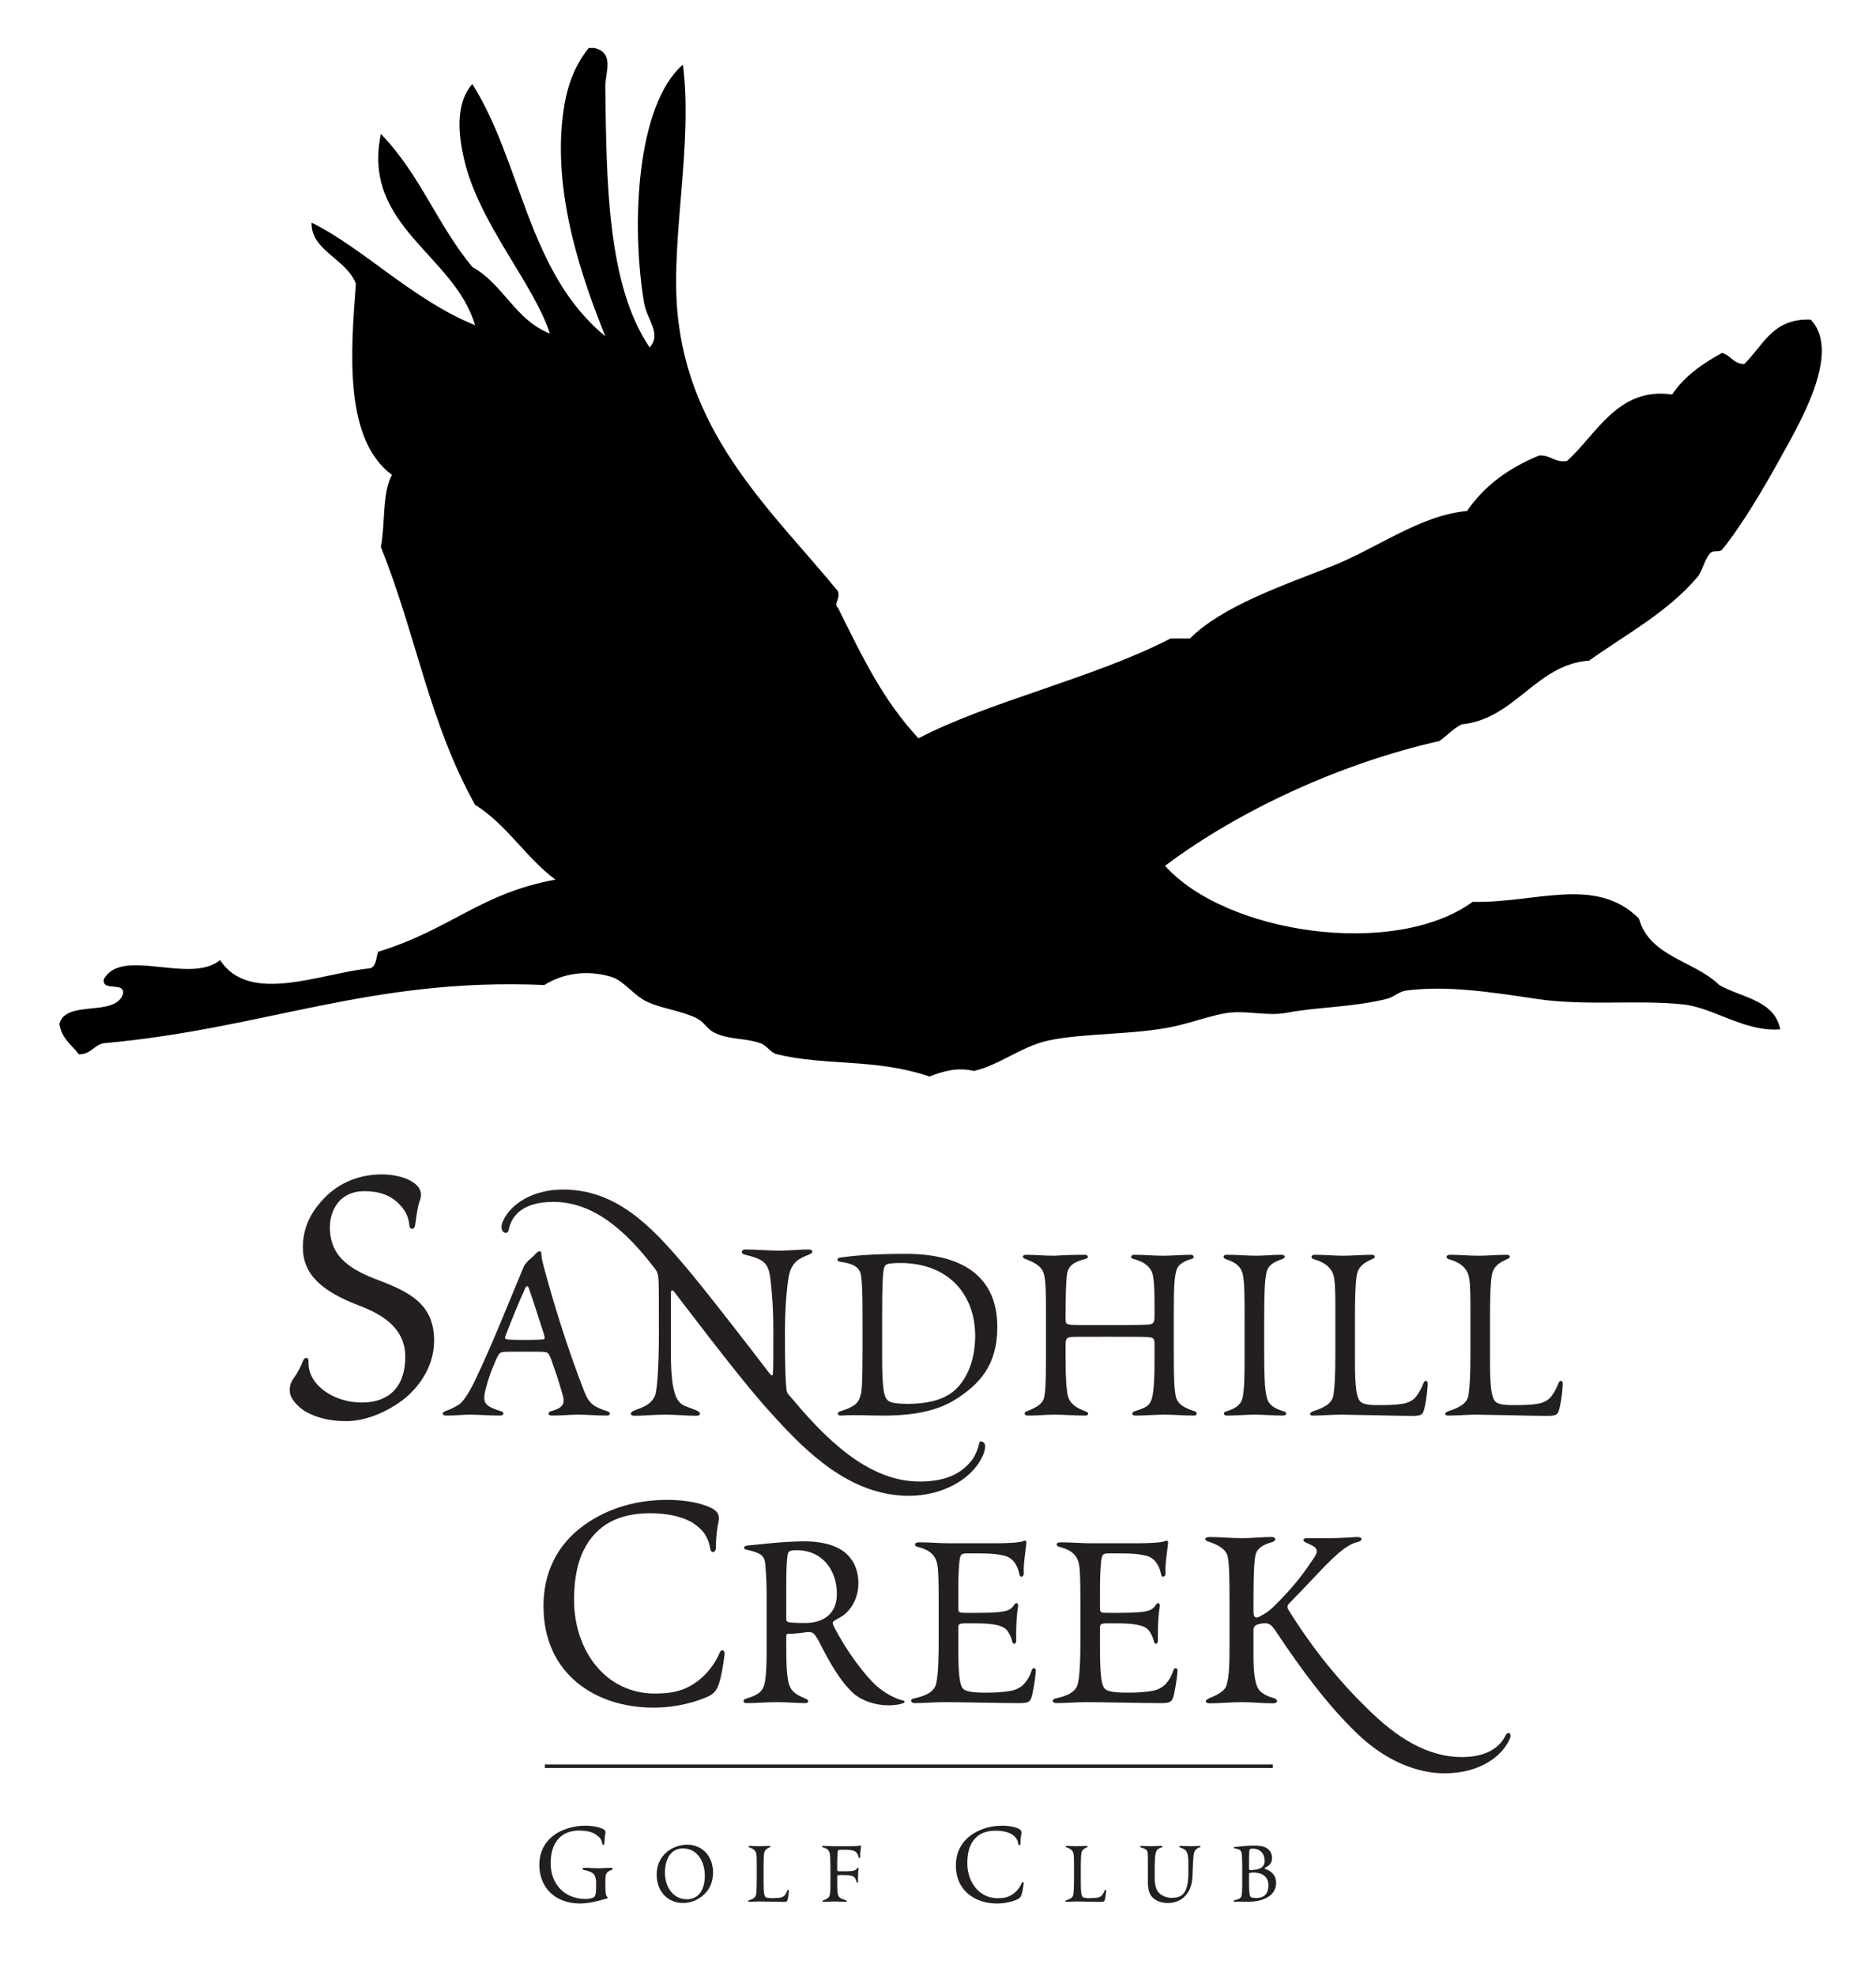 <?xml version="1.0" encoding="utf-8"?>
<!-- Generator: Adobe Illustrator 15.0.0, SVG Export Plug-In . SVG Version: 6.00 Build 0)  -->
<!DOCTYPE svg PUBLIC "-//W3C//DTD SVG 1.1//EN" "http://www.w3.org/Graphics/SVG/1.1/DTD/svg11.dtd">
<svg version="1.1" id="Layer_1" xmlns="http://www.w3.org/2000/svg" xmlns:xlink="http://www.w3.org/1999/xlink" x="0px" y="0px"
	 width="333.426px" height="351px" viewBox="0 0 333.426 351" enable-background="new 0 0 333.426 351" xml:space="preserve">
<g>
	<path fill-rule="evenodd" clip-rule="evenodd" d="M105.612,8.522c3.707,0.851,1.938,4.438,1.97,6.895
		c0.215,16.676,0.306,35.189,7.88,46.295c2.192-2.374-0.491-4.946-0.985-7.88c-2.31-13.723-1.419-35.109,6.896-42.354
		c1.82,13.999-2.151,30.618-0.985,43.832c1.979,22.42,17.218,35.872,28.565,49.743c0.4,1.703-0.92,2.079,0,2.955
		c4.493,9.053,8.018,16.394,14.282,23.147c12.525-6.541,31.198-10.694,44.818-17.73c1.148,0,2.298,0,3.447,0
		c5.701-5.756,16.819-9.529,25.117-12.805c8.24-3.253,15.647-9.042,24.133-9.851c3.057-4.494,7.445-7.658,12.805-9.85
		c2.091-0.121,2.652,1.288,4.925,0.985c5.25-4.642,9.037-13.235,18.716-11.82c2.17-3.248,5.363-5.472,8.864-7.388
		c1.567,0.402,1.991,1.949,3.94,1.97c3.369-3.197,4.977-8.156,11.82-7.88c5.688,5.914-2.436,19.174-5.418,24.625
		c-2.57,4.698-6.765,11.883-10.343,16.253c-0.349,0.427-1.559,0.108-1.97,0.492c-1.139,1.065-1.447,3.248-2.463,4.433
		c-5.32,6.208-12.532,10.035-19.207,14.775c-9.402,0.667-13.108,10.364-22.655,11.327c-1.528,0.77-2.583,2.013-3.939,2.955
		c-17.134,3.848-35.313,12.08-48.758,22.162c10.77,12.049,40.731,16.519,54.667,6.403c11.154,0.271,21.848-4.715,29.551,2.954
		c1.878,6.823,9.896,7.506,14.282,11.82c3.965,2.273,9.825,2.651,10.835,7.88c-6.287,0.503-11.836-3.859-17.237-4.433
		c-8.17-0.865-17.337,0.329-26.103-0.984c-8.104-1.215-15.949-2.425-23.147-1.478c-1.301,0.171-2.129,1.146-3.448,1.478
		c-5.957,1.493-12.247,1.421-17.729,2.462c-3.442,0.654-6.845-0.397-10.343,0c-2.56,0.292-6.635,1.783-9.85,2.463
		c-7.052,1.491-15.961,1.128-22.163,2.463c-4.863,1.046-8.815,4.419-13.297,5.417c-2.941-0.696-5.379,0.023-7.88,0.985
		c-9.725-3.265-18.204-1.827-27.088-3.94c-1.229-0.292-1.785-1.575-2.955-1.97c-3.069-1.034-5.689-0.562-8.373-1.97
		c-1.082-0.568-1.677-1.832-2.954-2.463c-2.789-1.377-6.251-1.712-8.865-2.955c-2.383-1.133-4.108-3.758-6.402-4.433
		c-4.136-1.217-8.401-0.674-11.82,1.478c-31.004-1.335-49.494,7.756-78.308,10.343c-1.794,0.34-2.271,1.997-4.433,1.97
		c-1.253-1.702-3.094-2.815-3.447-5.417c1.167-4.415,10.104-1.06,11.327-5.418c0.161-2.131-3.711-0.229-3.447-2.462
		c3.132-5.872,15.317,0.963,20.685-3.448c5.187,8.076,18.225,2.223,26.596,1.478c1.192-0.284,1.095-1.859,1.478-2.955
		c12.82-3.896,18.289-10.448,31.52-12.805c-5.278-3.915-8.615-9.771-14.282-13.298c-8.19-14.678-10.44-30.113-16.745-45.803
		c0.797-4.128,0.218-9.632,1.97-12.805c-8.579-6.36-7.315-21.946-6.402-33.982c-1.806-4.504-8.022-5.855-7.88-10.835
		c9.233,4.565,18.058,13.784,29.058,18.223c-3.709-12.578-20.172-17.54-16.745-33.982c7.068,7.32,9.882,15.917,16.253,23.64
		c5.5,3.037,7.634,9.439,13.79,11.82c-2.958-9.008-12.659-19.609-15.268-31.027c-0.881-3.854-1.708-9.672,1.478-13.298
		c8.827,13.986,9.782,33.456,23.64,44.817c-3.946-9.81-9.638-25.548-7.388-40.385c0.658-4.341,1.994-7.759,4.433-10.835
		C104.955,8.522,105.283,8.522,105.612,8.522z"/>
	<g>
		<path fill="#231F20" d="M57.472,213.013c2.896-3.144,6.783-4.382,10.338-4.382c3.062,0,5.045,0.908,5.956,1.653
			c0.99,0.826,1.323,1.738,0.827,3.062c-0.415,1.156-0.578,2.81-0.827,4.381c-0.085,0.745-0.911,0.745-0.993,0.082
			c-0.085-0.826-0.248-2.313-1.738-3.803c-1.571-1.735-3.803-2.398-6.286-2.398c-4.381,0-6.119,3.392-6.119,6.449
			c0,5.542,4.218,7.691,8.603,9.348c5.623,2.15,9.923,4.3,9.923,10.75c0,5.129-3.307,8.851-5.623,10.586
			c-3.225,2.398-6.864,3.722-10.008,3.722c-2.895,0-5.208-0.579-7.276-1.735c-1.323-0.826-2.398-2.068-2.646-2.977
			c-0.248-0.911-0.085-1.986,0.578-2.895c0.579-0.745,1.242-1.986,1.653-3.062c0.248-0.745,0.993-0.745,0.993-0.082
			c0,0.827,0,1.735,0.663,2.977c1.32,2.48,4.797,4.467,8.849,4.467c4.796,0,7.69-2.813,7.69-8.106c0-5.375-4.466-7.691-8.354-9.178
			c-6.45-2.483-9.842-5.46-9.842-10.256C53.832,218.721,54.744,215.907,57.472,213.013z"/>
		<path fill="#231F20" d="M108.038,250.742c0.507,0.17,0.507,0.732-0.169,0.732c-2.138,0-3.373-0.17-5.117-0.17
			c-1.632,0-2.587,0.17-4.668,0.17c-0.729,0-0.729-0.562-0.279-0.732c2.137-0.619,2.756-1.182,2.137-3.149
			c-0.562-1.911-0.901-3.093-1.857-5.736c-0.449-1.349-0.729-1.574-1.012-1.628c-0.449-0.113-1.235-0.113-4.271-0.113
			c-2.251,0-3.206,0-3.655,0.113c-0.227,0.054-0.507,0.279-0.789,0.899c-0.337,0.729-1.349,2.979-1.911,5.173
			c-0.336,1.235-0.676,2.474,0.057,3.203c0.449,0.453,1.235,0.789,2.644,1.238c0.506,0.17,0.449,0.732-0.283,0.732
			c-2.19,0-3.542-0.17-5.34-0.17c-1.462,0-2.251,0.17-4.219,0.17c-0.731,0-0.788-0.506-0.282-0.732
			c1.012-0.393,1.914-0.785,2.643-1.292c0.732-0.562,1.745-2.08,2.813-4.331c2.923-6.129,5.396-12.428,7.478-17.375
			c0.506-1.182,0.732-1.801,1.068-2.587c0.17-0.449,0.562-0.898,0.846-1.182c0.393-0.336,0.673-0.619,1.012-0.899
			c0.507-0.562,0.729-0.788,1.013-0.788c0.279,0,0.336,0.226,0.336,0.619c0,0.506,0.17,1.238,0.676,3.093
			c1.405,5.173,3.822,13.217,6.915,21.144C104.72,249.504,105.678,249.957,108.038,250.742z M93.25,229.036
			c-1.068,2.42-2.081,4.837-3.319,8.043c-0.223,0.506-0.279,0.786,0.17,0.843c0.28,0.057,1.013,0.113,3.036,0.113
			c2.36,0,3.093-0.057,3.486-0.113c0.226-0.057,0.226-0.337,0-1.069c-1.235-3.878-2.361-7.254-2.587-7.873
			C93.812,228.307,93.586,228.307,93.25,229.036z"/>
		<path fill="#231F20" d="M121.576,224.714c2.816,3.231,11.68,14.635,15.115,19.17c0.48,0.619,0.685,0.55,0.685,0.069
			c0.069-0.55,0.069-3.297,0.069-7.421c0-4.259-0.204-6.459-0.48-8.999c-0.343-3.23-1.101-3.781-4.671-4.674
			c-0.619-0.135-0.619-0.893,0.135-0.893c2.062,0,4.055,0.208,6.117,0.208c1.785,0,3.435-0.208,5.221-0.208
			c0.757,0,0.826,0.619,0.069,0.893c-1.855,0.688-3.159,1.374-3.641,3.848c-0.346,1.992-0.688,5.636-0.688,10.171
			c0,6.387,0.138,8.656,0.273,9.961c0.068,0.688,0.414,0.962,1.03,1.649c7.629,9.207,14.772,14.704,22.675,14.704
			c5.151,0,7.832-1.789,9.479-4.124c0.55-0.893,0.896-1.854,1.031-2.543c0.069-0.616,0.55-0.55,0.896-0.204
			c0.273,0.273,0.343,1.166-0.346,2.543c-2.062,4.259-7.487,6.867-12.984,6.867c-10.444,0-18.277-7.763-24.46-14.634
			c-4.466-4.81-12.022-14.77-17.246-21.571c-0.343-0.415-0.619-0.481-0.619,0.273v10.514c0,8.106,1.308,8.999,2.75,9.549
			l1.924,0.754c0.755,0.346,0.619,0.896-0.138,0.896c-1.786,0-3.574-0.208-5.498-0.208s-3.916,0.208-5.494,0.208
			c-0.893,0-0.826-0.619-0.139-0.896l1.374-0.547c1.101-0.415,2.131-1.238,2.474-2.338c0.343-1.305,0.619-5.633,0.619-10.718
			c0-6.525,0-8.726-0.069-9.618c-0.069-1.031-0.207-1.443-0.619-1.993c-5.082-6.663-10.856-11.887-18.069-11.887
			c-5.083,0-7.421,2.131-7.968,5.085c-0.139,0.481-0.55,0.481-0.896,0.273c-0.343-0.273-0.551-1.03-0.066-1.992
			c1.305-2.952,5.221-5.563,10.648-5.563C109.415,211.318,115.598,217.639,121.576,224.714z"/>
		<path fill="#231F20" d="M153.299,233.197c0-3.991-0.112-5.623-0.279-6.691c-0.283-1.632-1.801-2.081-3.712-2.36
			c-0.619-0.113-0.619-0.619-0.057-0.732c1.968-0.28,5.343-0.673,11.752-0.673c10.517,0,16.253,4.385,16.253,12.987
			c0,6.861-3.206,10.181-7.424,12.878c-4.218,2.699-9.954,2.869-12.764,2.869c-2.87,0-5.68-0.17-7.534,0
			c-0.789,0.057-0.789-0.562-0.283-0.732c1.068-0.336,1.854-0.619,2.587-1.125c0.676-0.449,1.012-1.235,1.182-2.024
			c0.167-0.673,0.279-2.53,0.279-7.87V233.197z M156.785,241.184c0,4.835,0.283,6.017,0.452,6.636
			c0.167,0.562,0.45,1.012,1.013,1.235c0.393,0.17,1.404,0.339,3.093,0.339c3.202,0,6.016-0.619,7.927-2.08
			c2.25-1.745,4.049-5.174,4.049-10.011c0-7.142-4.555-12.935-13.327-12.935c-1.013,0-1.741,0.057-2.194,0.17
			c-0.449,0.113-0.672,0.449-0.785,1.238c-0.113,0.956-0.227,2.644-0.227,7.983V241.184z"/>
		<path fill="#231F20" d="M208.621,240.564c0,5.061,0.113,6.13,0.337,7.421c0.339,1.575,1.631,2.138,3.432,2.757
			c0.45,0.17,0.394,0.732-0.169,0.732c-2.024,0-3.486-0.17-5.344-0.17c-1.519,0-3.093,0.17-5.061,0.17
			c-0.729,0-0.729-0.562-0.223-0.732c1.741-0.619,2.643-0.785,3.093-2.193c0.279-0.843,0.506-2.641,0.506-6.522v-3.315
			c0-0.902-0.283-1.069-0.732-1.126c-0.729-0.113-1.519-0.113-7.478-0.113c-5.68,0-6.186,0-6.691,0.057
			c-0.732,0.113-0.902,0.28-0.902,1.462v2.417c0,3.542,0.17,5.566,0.396,6.525c0.393,1.571,1.685,2.247,3.202,2.81
			c0.562,0.17,0.562,0.732-0.11,0.732c-2.08,0-3.599-0.17-5.513-0.17c-1.628,0-2.587,0.17-4.667,0.17
			c-0.729,0-0.729-0.619-0.28-0.732c2.194-0.842,2.923-1.518,3.149-2.474c0.17-0.732,0.336-1.968,0.336-6.861v-8.716
			c0-2.247,0-5.174-0.393-6.466c-0.336-1.068-1.238-1.857-3.319-2.586c-0.56-0.227-0.56-0.732,0.227-0.732
			c1.575,0,3.149,0.169,4.947,0.169c1.857-0.112,3.376-0.169,5.4-0.169c0.729,0,0.785,0.619,0.169,0.732
			c-2.307,0.562-2.926,1.348-3.205,2.304c-0.34,1.068-0.34,7.031-0.34,8.267c0,0.731,0.057,0.955,0.562,1.068
			c0.449,0.113,1.012,0.113,7.311,0.113c5.793,0,6.469-0.057,7.085-0.113c0.619-0.113,0.846-0.337,0.846-1.349v-2.53
			c0-2.587-0.113-4.78-0.506-5.513c-0.62-1.292-1.802-1.854-3.263-2.247c-0.562-0.113-0.506-0.732,0.17-0.732
			c2.08,0,3.259,0.169,5.116,0.169c1.798,0,3.149-0.169,5.004-0.169c0.507,0,0.619,0.619,0.113,0.732
			c-1.518,0.393-2.42,1.068-2.7,1.91c-0.336,1.183-0.506,2.251-0.506,7.142V240.564z"/>
		<path fill="#231F20" d="M221.203,234.21c0-3.936,0-6.466-0.336-7.871c-0.394-1.688-1.801-2.25-2.98-2.644
			c-0.619-0.226-0.562-0.788,0.167-0.788c1.971,0,3.433,0.169,5.23,0.169c1.461,0,2.923-0.169,4.444-0.169
			c0.785,0,0.842,0.562,0.109,0.788c-0.955,0.337-2.474,0.843-2.753,2.418c-0.34,1.631-0.396,4.161-0.396,8.097v5.962
			c0,3.992,0.056,6.409,0.452,8.04c0.336,1.575,1.741,2.081,3.036,2.53c0.616,0.113,0.562,0.732-0.17,0.732
			c-1.911,0-3.318-0.17-5.061-0.17c-1.574,0-2.979,0.17-4.894,0.17c-0.616,0-0.729-0.562-0.167-0.732
			c1.18-0.336,2.697-0.955,2.98-2.53c0.336-1.631,0.336-4.048,0.336-8.04V234.21z"/>
		<path fill="#231F20" d="M237.337,233.59c0-3.429,0-5.116-0.224-6.578c-0.339-1.968-1.971-2.866-3.599-3.316
			c-0.619-0.169-0.562-0.788,0.167-0.788c1.801,0,3.375,0.169,5.117,0.169c1.631,0,3.205-0.169,4.95-0.169
			c0.785,0,0.729,0.506,0.223,0.732c-1.798,0.729-2.417,1.518-2.696,2.36c-0.227,0.676-0.453,2.25-0.453,8.097v7.873
			c0,4.781,0.34,6.129,0.789,6.805c0.393,0.676,1.519,0.843,3.486,0.843c2.416,0,3.429-0.113,4.44-0.28
			c1.183-0.282,1.858-0.788,2.308-1.461c0.562-0.732,1.012-1.801,1.182-2.251c0.223-0.506,0.729-0.393,0.729,0.17
			c0,0.506-0.167,2.754-0.62,4.498c-0.279,1.125-0.615,1.238-2.36,1.238c-1.348,0-3.372-0.057-6.354-0.113
			c-3.822-0.057-5.004-0.113-6.017-0.113c-1.854,0-3.206,0.17-5.061,0.17c-0.676,0-0.619-0.506-0.057-0.732
			c1.632-0.562,3.43-1.182,3.712-2.923c0.224-1.462,0.337-3.485,0.337-7.537V233.59z"/>
		<path fill="#231F20" d="M261.341,233.59c0-3.429,0-5.116-0.224-6.578c-0.339-1.968-1.971-2.866-3.599-3.316
			c-0.619-0.169-0.562-0.788,0.167-0.788c1.801,0,3.375,0.169,5.117,0.169c1.631,0,3.205-0.169,4.95-0.169
			c0.786,0,0.729,0.506,0.223,0.732c-1.798,0.729-2.417,1.518-2.696,2.36c-0.227,0.676-0.453,2.25-0.453,8.097v7.873
			c0,4.781,0.34,6.129,0.789,6.805c0.393,0.676,1.519,0.843,3.486,0.843c2.417,0,3.429-0.113,4.44-0.28
			c1.183-0.282,1.858-0.788,2.308-1.461c0.562-0.732,1.012-1.801,1.182-2.251c0.223-0.506,0.729-0.393,0.729,0.17
			c0,0.506-0.167,2.754-0.619,4.498c-0.28,1.125-0.616,1.238-2.36,1.238c-1.349,0-3.373-0.057-6.355-0.113
			c-3.822-0.057-5.004-0.113-6.017-0.113c-1.854,0-3.206,0.17-5.061,0.17c-0.676,0-0.619-0.506-0.056-0.732
			c1.631-0.562,3.429-1.182,3.712-2.923c0.223-1.462,0.336-3.485,0.336-7.537V233.59z"/>
	</g>
	<g>
		<path fill="#231F20" d="M105.951,334.396c0-0.415-0.053-0.858-0.339-1.354c-0.286-0.469-1.279-0.758-1.802-0.837
			c-0.336-0.05-0.39-0.39,0-0.39c1.019,0,1.673,0.079,2.609,0.079c0.782,0,1.437-0.079,2.216-0.079c0.339,0,0.339,0.286,0.028,0.39
			c-0.55,0.186-0.836,0.447-0.965,0.837c-0.104,0.286-0.104,0.757-0.104,1.955c0,1.304,0.104,1.772,0.336,1.983
			c0.132,0.104,0.106,0.261-0.129,0.311c-1.462,0.393-3.103,0.861-4.695,0.861c-4.407,0-7.248-2.791-7.248-6.858
			c0-2.502,1.121-4.46,3.338-5.765c1.146-0.65,3.023-1.197,4.642-1.197c1.902,0,2.816,0.34,3.31,0.572
			c0.447,0.21,0.522,0.496,0.447,0.886c-0.079,0.29-0.133,0.704-0.186,1.723c0,0.236-0.337,0.314-0.365,0.054
			c-0.078-0.783-0.547-1.279-1.172-1.697c-0.783-0.521-1.955-0.676-2.999-0.676c-1.122,0-2.062,0.312-2.659,0.676
			c-1.722,1.019-2.348,3.052-2.348,5.113c0,3.781,2.556,6.362,6.154,6.362c0.965,0,1.537-0.236,1.694-0.469
			c0.157-0.235,0.235-0.836,0.235-1.565V334.396z"/>
		<path fill="#231F20" d="M126.736,332.607c0,1.565-0.506,2.757-1.307,3.637c-0.997,1.113-2.465,1.817-4.046,1.817
			c-2.621,0-4.674-1.975-4.674-5.063c0-1.428,0.491-2.813,1.682-3.889c1.135-0.996,2.521-1.408,3.753-1.408
			C124.92,327.701,126.736,329.893,126.736,332.607z M125.272,333.233c0-2.442-1.271-4.865-3.91-4.865
			c-2.424,0-3.185,2.382-3.185,4.3c0,2.382,1.33,4.73,3.907,4.73C124.354,337.398,125.272,335.443,125.272,333.233z"/>
		<path fill="#231F20" d="M134.5,331.631c0-1.191,0-1.779-0.078-2.285c-0.119-0.686-0.686-1-1.251-1.154
			c-0.217-0.06-0.195-0.273,0.057-0.273c0.625,0,1.172,0.057,1.778,0.057c0.569,0,1.116-0.057,1.723-0.057
			c0.273,0,0.252,0.177,0.076,0.252c-0.626,0.255-0.84,0.528-0.938,0.823c-0.078,0.232-0.156,0.779-0.156,2.813v2.737
			c0,1.659,0.116,2.131,0.273,2.364c0.138,0.235,0.527,0.292,1.213,0.292c0.839,0,1.191-0.038,1.543-0.098
			c0.412-0.098,0.645-0.273,0.802-0.506c0.194-0.255,0.352-0.626,0.411-0.783c0.079-0.176,0.252-0.138,0.252,0.061
			c0,0.176-0.057,0.955-0.214,1.562c-0.098,0.39-0.214,0.431-0.82,0.431c-0.468,0-1.172-0.019-2.21-0.041
			c-1.329-0.019-1.737-0.037-2.09-0.037c-0.645,0-1.115,0.06-1.76,0.06c-0.236,0-0.214-0.176-0.02-0.255
			c0.566-0.194,1.191-0.411,1.289-1.019c0.078-0.506,0.119-1.21,0.119-2.618V331.631z"/>
		<path fill="#231F20" d="M147.592,331.631c0-1.191-0.041-1.779-0.079-2.188c-0.098-0.801-0.588-1.115-1.292-1.272
			c-0.194-0.057-0.153-0.252,0.098-0.252c0.723,0,1.292,0.057,1.955,0.057h2.992c0.645,0,1.367-0.057,1.506-0.097
			c0.194-0.098,0.273-0.061,0.251,0.157c-0.037,0.486-0.176,1.329-0.135,1.816c0.019,0.235-0.235,0.273-0.292,0.078
			c-0.079-0.449-0.353-0.978-0.881-1.153c-0.468-0.135-0.88-0.176-1.719-0.176h-0.453c-0.584,0-0.625,0.06-0.663,0.431
			c-0.037,0.411-0.078,0.978-0.078,1.662v1.405c0,0.296,0.041,0.333,0.431,0.333h0.723c1.172,0,1.7-0.06,1.896-0.135
			c0.235-0.101,0.411-0.255,0.547-0.449c0.101-0.12,0.235-0.061,0.198,0.116c-0.061,0.39-0.12,1.094-0.098,2.325
			c0,0.195-0.198,0.214-0.255,0.038c-0.041-0.135-0.098-0.408-0.273-0.682c-0.255-0.431-0.823-0.547-2.015-0.547h-0.663
			c-0.472,0-0.49,0.056-0.49,0.292v0.723c0,1.761,0.06,2.15,0.138,2.502c0.136,0.528,0.585,0.686,1.446,0.978
			c0.194,0.057,0.176,0.255-0.098,0.255c-0.704,0-1.251-0.06-1.917-0.06c-0.704,0-1.21,0.06-1.993,0.06
			c-0.255,0-0.255-0.198-0.06-0.255c0.472-0.176,1.019-0.393,1.135-0.88c0.116-0.449,0.139-0.839,0.139-2.6V331.631z"/>
		<path fill="#231F20" d="M169.889,331.397c0-2.241,0.911-4.092,2.688-5.371c1.798-1.305,3.831-1.694,5.554-1.694
			c1.276,0,2.295,0.232,2.895,0.521c0.415,0.208,0.601,0.443,0.522,0.887c-0.079,0.364-0.183,0.965-0.183,1.772
			c0,0.34-0.314,0.39-0.368,0.104c-0.129-0.729-0.39-1.226-1.118-1.719c-0.626-0.418-1.669-0.679-2.896-0.679
			c-1.304,0-2.27,0.311-2.948,0.757c-1.486,1.016-2.112,2.685-2.112,5.007c0,3.389,2.112,6.23,5.372,6.23
			c0.915,0,1.644-0.104,2.348-0.494c0.679-0.364,1.512-1.122,1.983-2.244c0.104-0.232,0.364-0.182,0.312,0.183
			c-0.079,0.601-0.236,1.591-0.418,2.037c-0.129,0.364-0.39,0.597-0.704,0.729c-0.704,0.312-1.98,0.729-3.624,0.729
			C173.384,338.152,169.889,335.937,169.889,331.397z"/>
		<path fill="#231F20" d="M190.885,331.631c0-1.191,0-1.779-0.078-2.285c-0.12-0.686-0.686-1-1.252-1.154
			c-0.217-0.06-0.194-0.273,0.057-0.273c0.626,0,1.176,0.057,1.779,0.057c0.569,0,1.116-0.057,1.723-0.057
			c0.273,0,0.251,0.177,0.075,0.252c-0.625,0.255-0.839,0.528-0.937,0.823c-0.078,0.232-0.157,0.779-0.157,2.813v2.737
			c0,1.659,0.116,2.131,0.273,2.364c0.139,0.235,0.528,0.292,1.214,0.292c0.839,0,1.19-0.038,1.543-0.098
			c0.411-0.098,0.645-0.273,0.801-0.506c0.195-0.255,0.353-0.626,0.412-0.783c0.075-0.176,0.252-0.138,0.252,0.061
			c0,0.176-0.057,0.955-0.214,1.562c-0.098,0.39-0.214,0.431-0.82,0.431c-0.469,0-1.173-0.019-2.21-0.041
			c-1.329-0.019-1.738-0.037-2.09-0.037c-0.645,0-1.116,0.06-1.761,0.06c-0.235,0-0.214-0.176-0.019-0.255
			c0.565-0.194,1.191-0.411,1.289-1.019c0.078-0.506,0.119-1.21,0.119-2.618V331.631z"/>
		<path fill="#231F20" d="M204.014,330.518c0-1.272-0.038-1.486-0.139-1.7c-0.154-0.333-0.645-0.49-1.112-0.626
			c-0.195-0.06-0.176-0.273,0.06-0.273c0.723,0,1.094,0.057,1.659,0.057c0.686,0,1.098-0.057,1.918-0.057
			c0.292,0,0.254,0.233,0.078,0.273c-0.49,0.117-0.723,0.293-0.861,0.507c-0.314,0.393-0.39,1.603-0.39,3.187v1.798
			c0,1.289,0.33,2.191,0.802,2.618c0.428,0.412,1.191,0.843,2.188,0.843c0.547,0,1.446-0.041,2.033-0.645
			c0.585-0.588,0.959-1.663,0.959-3.794v-1.778c0-1.057-0.119-1.544-0.255-1.858c-0.176-0.449-0.568-0.644-1.251-0.898
			c-0.176-0.057-0.176-0.252,0.098-0.252c0.528,0,1.173,0.057,1.817,0.057c0.547,0,1.074-0.057,1.584-0.057
			c0.232,0,0.232,0.195,0.019,0.252c-0.39,0.119-0.761,0.352-0.937,0.823c-0.139,0.312-0.176,0.802-0.236,1.738l-0.116,2.697
			c-0.119,2.774-1.778,4.633-4.378,4.633c-1.135,0-2.251-0.39-2.876-1.173c-0.428-0.547-0.663-1.251-0.663-2.6V330.518z"/>
		<path fill="#231F20" d="M220.785,331.787c0-1.389-0.041-1.955-0.078-2.423c-0.079-0.764-0.51-0.88-1.252-0.996
			c-0.235-0.041-0.254-0.236,0.02-0.255c1.037-0.119,2.345-0.255,3.363-0.255c0.877,0,1.659,0.079,2.229,0.409
			c0.7,0.411,1.015,1.153,1.015,1.741c0,0.802-0.333,1.21-0.625,1.408l-0.626,0.408c-0.078,0.06-0.078,0.139,0.02,0.176
			c0.958,0.333,1.955,0.997,1.955,2.483c0,1.408-0.802,2.267-1.975,2.794c-1.153,0.528-2.441,0.569-3.127,0.569
			c-0.802,0-1.779-0.06-2.229,0c-0.273,0.019-0.273-0.198-0.098-0.255c0.39-0.098,0.626-0.194,0.858-0.292
			c0.276-0.119,0.393-0.314,0.449-0.647c0.06-0.293,0.101-0.779,0.101-2.521V331.787z M221.995,331.807c0,0.371,0,0.411,0.314,0.411
			c0.487,0,1.329-0.119,1.738-0.352c0.371-0.195,0.723-0.588,0.723-1.251c0-1.173-0.625-2.21-2.149-2.21
			c-0.232,0-0.391,0.038-0.45,0.098s-0.097,0.139-0.116,0.273c-0.041,0.235-0.06,0.82-0.06,2.288V331.807z M221.995,334.271
			c0,1.483,0.079,2.15,0.157,2.461c0.06,0.217,0.157,0.314,0.312,0.353c0.217,0.06,0.49,0.098,0.802,0.098
			c1.193,0,2.172-0.548,2.172-2.267c0-2.094-1.975-2.27-2.622-2.27c-0.273,0-0.506,0.022-0.604,0.06
			c-0.101,0.02-0.217,0.041-0.217,0.217V334.271z"/>
	</g>
	<g>
		<path fill="#231F20" d="M96.595,285.323c0-5.991,2.438-10.936,7.172-14.346c4.806-3.482,10.237-4.529,14.836-4.529
			c3.41,0,6.126,0.629,7.729,1.393c1.116,0.56,1.604,1.185,1.393,2.37c-0.207,0.975-0.487,2.577-0.487,4.733
			c0,0.905-0.836,1.047-0.975,0.279c-0.349-1.948-1.043-3.271-2.995-4.595c-1.672-1.116-4.457-1.811-7.729-1.811
			c-3.482,0-6.06,0.836-7.87,2.018c-3.971,2.716-5.639,7.173-5.639,13.371c0,9.056,5.639,16.646,14.345,16.646
			c2.436,0,4.388-0.28,6.268-1.324c1.811-0.977,4.039-2.995,5.293-5.99c0.276-0.626,0.974-0.487,0.836,0.487
			c-0.211,1.603-0.629,4.249-1.116,5.431c-0.349,0.978-1.043,1.604-1.879,1.952c-1.88,0.836-5.293,1.949-9.682,1.949
			C105.926,303.358,96.595,297.439,96.595,285.323z"/>
		<path fill="#231F20" d="M136.258,283.657c0-3.093-0.167-5.004-0.28-6.072c-0.113-0.899-0.619-1.349-1.068-1.575
			c-0.619-0.336-1.575-0.562-2.308-0.729c-0.562-0.112-0.506-0.676,0.34-0.732c2.53-0.223,5.174-0.619,9.389-0.729
			c4.894-0.113,7.537,1.292,8.772,2.923c1.352,1.688,1.461,3.599,1.461,4.611c0,2.699-1.518,4.891-2.866,5.735l-1.349,0.786
			c-0.396,0.227-0.449,0.393-0.169,1.012c2.25,4.445,5.623,8.886,7.76,10.74c2.251,1.914,4.328,2.42,4.611,2.477
			c0.279,0,0.279,0.28,0.113,0.394c-0.283,0.166-1.238,0.449-2.813,0.449c-2.304,0-4.724-0.843-6.186-2.138
			c-2.474-2.304-4.218-5.51-6.186-9.335c-0.786-1.461-1.126-1.631-2.138-1.518c-1.179,0.17-2.36,0.282-3.146,0.282
			c-0.396,0-0.452,0.057-0.452,0.673v0.846c0,4.611,0.113,5.396,0.283,6.466c0.279,2.137,1.182,2.699,3.262,3.599
			c0.507,0.226,0.507,0.732-0.169,0.732c-1.632,0-3.149-0.17-5.061-0.17c-1.914,0-3.489,0.17-5.4,0.17
			c-0.619,0-0.672-0.562-0.223-0.732c2.36-0.729,3.259-1.292,3.542-3.206c0.167-0.956,0.28-2.644,0.28-5.228V283.657z
			 M139.743,287.539c0,0.393,0.057,0.562,0.619,0.676c0.619,0.053,1.462,0.109,2.7,0.109c2.81,0,5.68-1.235,5.68-5.173
			c0-4.049-2.418-7.761-7.198-7.761c-1.238,0-1.405,0.227-1.518,0.676c-0.113,0.393-0.283,1.911-0.283,5.23V287.539z"/>
		<path fill="#231F20" d="M166.837,284.669c0-4.048-0.057-5.959-0.28-6.915c-0.393-1.744-1.688-2.53-3.542-2.979
			c-0.562-0.17-0.562-0.789,0.28-0.789c2.023,0,3.655,0.17,5.399,0.17h8.433c1.857,0,4.219-0.113,4.781-0.393
			c0.336-0.17,0.562-0.057,0.506,0.449c-0.17,1.519-0.562,3.936-0.449,5.23c0.057,0.673-0.676,0.955-0.789,0.223
			c-0.224-1.182-0.899-2.81-2.53-3.259c-1.349-0.34-2.53-0.453-4.947-0.453h-1.632c-1.291,0-1.348,0.17-1.518,1.238
			c-0.113,0.899-0.227,2.7-0.227,4.781v3.655c0,0.842,0.113,0.898,1.465,0.898h1.574c3.316,0,4.835-0.169,5.567-0.393
			c0.672-0.227,1.012-0.562,1.348-1.068c0.283-0.45,0.732-0.34,0.676,0.279c-0.169,0.956-0.393,2.923-0.339,6.129
			c0,0.619-0.562,0.732-0.673,0.227c-0.113-0.449-0.283-1.068-0.789-1.857c-0.673-1.068-2.417-1.462-5.79-1.462h-1.631
			c-1.352,0-1.408,0.17-1.408,0.899v3.488c0,4.891,0.283,6.409,0.732,7.085s1.911,0.843,4.274,0.843c1.632,0,3.203-0.11,4.385-0.337
			c0.956-0.17,1.857-0.676,2.417-1.349c0.562-0.676,0.959-1.352,1.238-2.307c0.17-0.506,0.732-0.449,0.732,0.057
			c0,0.619-0.282,2.7-0.619,4.218c-0.339,1.462-0.676,1.575-2.474,1.575c-2.756,0-10.687-0.17-13.047-0.17
			c-2.194,0-3.485,0.17-5.396,0.17c-0.789,0-0.789-0.676-0.283-0.789c1.688-0.393,3.655-0.899,4.104-2.644
			c0.17-0.786,0.45-2.247,0.45-7.308V284.669z"/>
		<path fill="#231F20" d="M192.02,284.669c0-4.048-0.057-5.959-0.28-6.915c-0.393-1.744-1.688-2.53-3.542-2.979
			c-0.562-0.17-0.562-0.789,0.279-0.789c2.024,0,3.656,0.17,5.4,0.17h8.433c1.858,0,4.219-0.113,4.781-0.393
			c0.336-0.17,0.562-0.057,0.506,0.449c-0.17,1.519-0.562,3.936-0.449,5.23c0.057,0.673-0.676,0.955-0.789,0.223
			c-0.224-1.182-0.899-2.81-2.53-3.259c-1.349-0.34-2.53-0.453-4.947-0.453h-1.631c-1.292,0-1.349,0.17-1.519,1.238
			c-0.113,0.899-0.227,2.7-0.227,4.781v3.655c0,0.842,0.113,0.898,1.465,0.898h1.575c3.315,0,4.834-0.169,5.566-0.393
			c0.672-0.227,1.012-0.562,1.348-1.068c0.283-0.45,0.732-0.34,0.676,0.279c-0.17,0.956-0.393,2.923-0.339,6.129
			c0,0.619-0.562,0.732-0.673,0.227c-0.113-0.449-0.283-1.068-0.789-1.857c-0.673-1.068-2.417-1.462-5.789-1.462h-1.632
			c-1.352,0-1.408,0.17-1.408,0.899v3.488c0,4.891,0.283,6.409,0.732,7.085s1.911,0.843,4.274,0.843c1.632,0,3.203-0.11,4.385-0.337
			c0.956-0.17,1.857-0.676,2.417-1.349c0.562-0.676,0.959-1.352,1.238-2.307c0.17-0.506,0.732-0.449,0.732,0.057
			c0,0.619-0.282,2.7-0.619,4.218c-0.339,1.462-0.676,1.575-2.474,1.575c-2.756,0-10.687-0.17-13.047-0.17
			c-2.193,0-3.485,0.17-5.396,0.17c-0.789,0-0.789-0.676-0.283-0.789c1.688-0.393,3.655-0.899,4.105-2.644
			c0.169-0.786,0.449-2.247,0.449-7.308V284.669z"/>
		<path fill="#231F20" d="M218.525,284.864c0-3.574,0-6.94-0.343-8.452c-0.276-0.962-1.169-1.785-3.162-2.474
			c-1.03-0.204-1.1-0.893,0-0.893c1.785,0,3.709,0.207,5.771,0.207c1.854,0,3.298-0.207,5.225-0.207
			c0.823,0,0.823,0.688,0.135,0.893c-2.062,0.55-2.816,1.374-3.023,2.335c-0.136,0.758-0.343,2.062-0.343,8.521v1.442
			c0,1.169,0.412,1.238,0.893,1.031c0.55-0.273,1.65-0.823,2.612-1.785c4.739-4.604,6.39-7.56,7.282-8.795
			c1.031-1.512,0.208-1.923-1.374-2.611c-0.688-0.277-0.823-0.824,0.205-0.824h4.055c1.649,0,3.297-0.138,4.809-0.207
			c0.962,0,0.962,0.688,0,0.893c-1.235,0.276-2.678,1.238-4.74,3.231c-1.512,1.442-3.916,4.12-7.352,7.625
			c-0.55,0.55-0.411,0.823,0.069,1.581c4.467,7.145,9.414,12.915,13.465,16.831c5.567,5.636,11.134,8.933,17.108,8.933
			c4.055,0,6.666-1.512,7.764-3.847c0.415-0.758,1.1-0.481,0.826,0.411c-1.169,3.024-5.085,6.321-11.68,6.321
			c-4.743,0-10.444-2.131-15.596-7.145c-5.155-4.947-9.826-11.268-14.223-17.865c-0.827-1.305-1.308-1.647-2.062-1.647
			c-0.342,0-0.893,0.069-1.304,0.205c-0.619,0.207-0.758,0.55-0.758,1.03v4.674c0,3.366,0.343,5.563,1.374,6.321
			c0.757,0.616,1.58,0.893,2.338,1.097c0.616,0.207,0.754,0.896-0.276,0.896c-1.854,0-3.574-0.207-5.566-0.207
			c-1.924,0-3.848,0.207-5.633,0.207c-0.962,0-0.893-0.55-0.138-0.896c1.373-0.547,2.885-1.235,3.161-2.474
			c0.274-1.097,0.481-2.267,0.481-6.387V284.864z"/>
	</g>
	<line fill="none" stroke="#231F20" stroke-width="0.616" x1="96.84" y1="313.768" x2="226.223" y2="313.768"/>
</g>
</svg>
